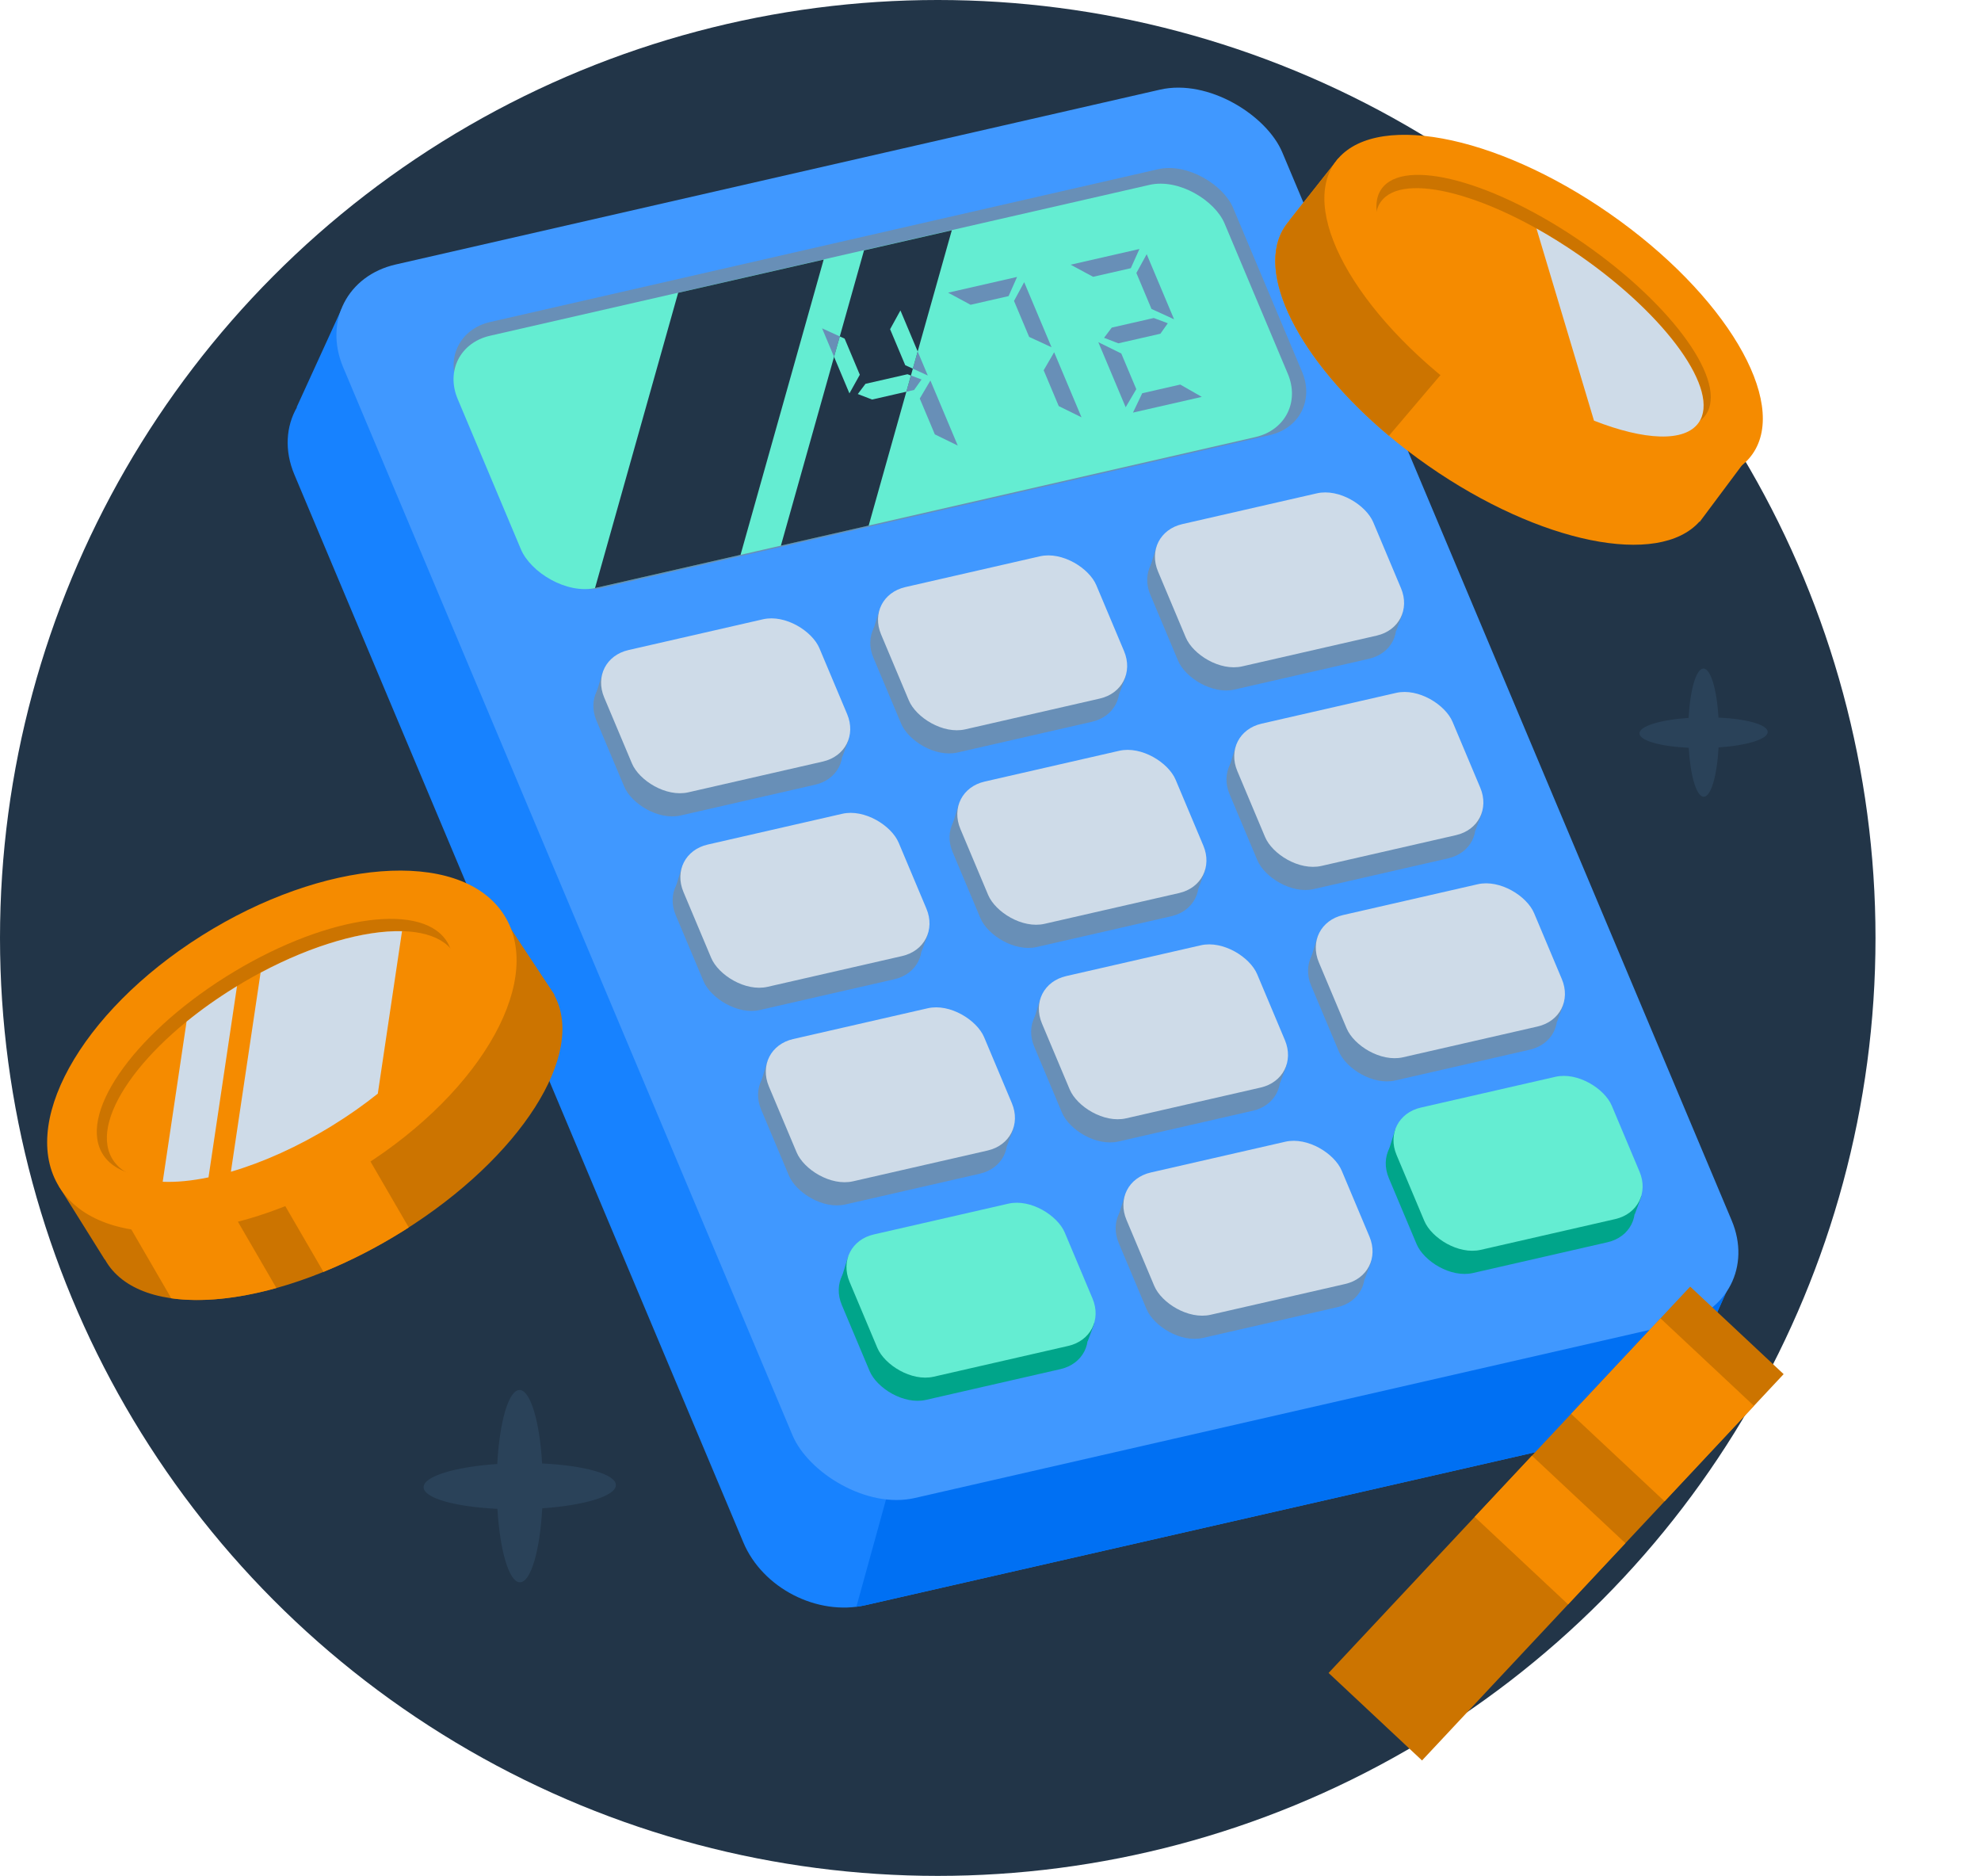 <svg width="169" height="160" viewBox="0 0 169 160" fill="none" xmlns="http://www.w3.org/2000/svg">
<circle cx="80" cy="80" r="80" fill="#223548"/>
<path d="M52.541 126.664C52.541 125.736 49.846 124.993 46.246 124.824C46.04 121.228 45.248 118.555 44.319 118.557C43.391 118.559 42.619 121.253 42.421 124.867C38.811 125.114 36.126 125.921 36.139 126.851C36.151 127.782 38.833 128.525 42.434 128.692C42.65 132.287 43.432 134.961 44.358 134.959C45.285 134.957 46.061 132.263 46.258 128.648C49.869 128.401 52.551 127.595 52.541 126.664Z" fill="#2A4259"/>
<path fill-rule="evenodd" clip-rule="evenodd" d="M29.17 26.283L25.305 34.739L25.334 34.737C24.397 36.363 24.248 38.42 25.11 40.471L63.417 131.561C65.054 135.455 69.72 137.849 73.838 136.909L139.04 122.025C141.233 121.525 142.828 120.18 143.593 118.444L143.598 118.449L147.916 108.747L142.326 110.406L105.225 22.183C103.587 18.29 98.922 15.895 94.804 16.835L31.011 31.397L29.17 26.283Z" fill="#1782FF"/>
<path fill-rule="evenodd" clip-rule="evenodd" d="M136.98 97.694L87.684 84.082L73.06 137.045C73.321 137.012 73.58 136.966 73.838 136.907L139.04 122.024C141.232 121.523 142.828 120.178 143.593 118.442L143.598 118.447L147.916 108.745L142.326 110.405L136.98 97.694Z" fill="#0070F3"/>
<rect width="82.175" height="114.113" rx="7.648" transform="matrix(0.975 -0.223 0.388 0.922 26.303 24.264)" fill="#4098FF"/>
<path d="M72.438 62.994L71.86 64.556L70.848 63.833L72.438 62.994Z" fill="#688FB7"/>
<rect width="18.832" height="13.161" rx="3.53" transform="matrix(0.975 -0.223 0.388 0.922 49.514 58.209)" fill="#688FB7"/>
<path d="M51.426 57.312L50.805 59.324L52.536 59.324L51.426 57.312Z" fill="#688FB7"/>
<rect width="18.832" height="13.161" rx="3.53" transform="matrix(0.975 -0.223 0.388 0.922 50.173 56.232)" fill="#CEDBE8"/>
<path d="M79.201 79.584L78.623 81.146L77.61 80.422L79.201 79.584Z" fill="#688FB7"/>
<rect width="18.832" height="13.161" rx="3.53" transform="matrix(0.975 -0.223 0.388 0.922 56.276 74.799)" fill="#688FB7"/>
<path d="M58.189 73.902L57.567 75.913L59.299 75.913L58.189 73.902Z" fill="#688FB7"/>
<rect width="18.832" height="13.161" rx="3.53" transform="matrix(0.975 -0.223 0.388 0.922 56.935 72.822)" fill="#CEDBE8"/>
<path d="M86.489 96.172L85.911 97.733L84.898 97.01L86.489 96.172Z" fill="#688FB7"/>
<rect width="18.832" height="13.161" rx="3.53" transform="matrix(0.975 -0.223 0.388 0.922 63.565 91.387)" fill="#688FB7"/>
<path d="M65.477 90.49L64.856 92.501L66.587 92.501L65.477 90.49Z" fill="#688FB7"/>
<rect width="18.832" height="13.161" rx="3.53" transform="matrix(0.975 -0.223 0.388 0.922 64.224 89.41)" fill="#CEDBE8"/>
<path d="M93.372 112.838L92.794 114.399L91.781 113.676L93.372 112.838Z" fill="#00A58A"/>
<rect width="18.832" height="13.161" rx="3.53" transform="matrix(0.975 -0.223 0.388 0.922 70.447 108.053)" fill="#00A58A"/>
<path d="M72.36 107.156L71.738 109.167L73.47 109.167L72.36 107.156Z" fill="#00A58A"/>
<rect width="18.832" height="13.161" rx="3.53" transform="matrix(0.975 -0.223 0.388 0.922 71.106 106.076)" fill="#64EDD2"/>
<path d="M116.996 107.555L116.418 109.116L115.405 108.393L116.996 107.555Z" fill="#688FB7"/>
<rect width="18.832" height="13.161" rx="3.53" transform="matrix(0.975 -0.223 0.388 0.922 94.071 102.77)" fill="#688FB7"/>
<path d="M95.984 101.873L95.362 103.884L97.094 103.884L95.984 101.873Z" fill="#688FB7"/>
<rect width="18.832" height="13.161" rx="3.53" transform="matrix(0.975 -0.223 0.388 0.922 94.731 100.793)" fill="#CEDBE8"/>
<path d="M140.038 102.018L139.46 103.579L138.447 102.856L140.038 102.018Z" fill="#00A58A"/>
<rect width="18.832" height="13.161" rx="3.53" transform="matrix(0.975 -0.223 0.388 0.922 117.113 97.232)" fill="#00A58A"/>
<path d="M119.026 96.336L118.404 98.347L120.136 98.347L119.026 96.336Z" fill="#00A58A"/>
<rect width="18.832" height="13.161" rx="3.53" transform="matrix(0.975 -0.223 0.388 0.922 117.772 95.256)" fill="#64EDD2"/>
<path d="M109.785 90.801L109.207 92.362L108.194 91.639L109.785 90.801Z" fill="#688FB7"/>
<rect width="18.832" height="13.161" rx="3.53" transform="matrix(0.975 -0.223 0.388 0.922 86.86 86.016)" fill="#688FB7"/>
<path d="M88.773 85.119L88.151 87.13L89.883 87.13L88.773 85.119Z" fill="#688FB7"/>
<rect width="18.832" height="13.161" rx="3.53" transform="matrix(0.975 -0.223 0.388 0.922 87.519 84.039)" fill="#CEDBE8"/>
<path d="M133.409 85.594L132.831 87.155L131.818 86.432L133.409 85.594Z" fill="#688FB7"/>
<rect width="18.832" height="13.161" rx="3.53" transform="matrix(0.975 -0.223 0.388 0.922 110.484 80.809)" fill="#688FB7"/>
<path d="M112.397 79.912L111.775 81.923L113.507 81.923L112.397 79.912Z" fill="#688FB7"/>
<rect width="18.832" height="13.161" rx="3.53" transform="matrix(0.975 -0.223 0.388 0.922 111.144 78.832)" fill="#CEDBE8"/>
<path d="M102.826 74.211L102.248 75.772L101.235 75.049L102.826 74.211Z" fill="#688FB7"/>
<rect width="18.832" height="13.161" rx="3.53" transform="matrix(0.975 -0.223 0.388 0.922 79.901 69.426)" fill="#688FB7"/>
<path d="M81.814 68.529L81.192 70.54L82.924 70.54L81.814 68.529Z" fill="#688FB7"/>
<rect width="18.832" height="13.161" rx="3.53" transform="matrix(0.975 -0.223 0.388 0.922 80.561 67.449)" fill="#CEDBE8"/>
<path d="M126.451 69.272L125.873 70.833L124.86 70.11L126.451 69.272Z" fill="#688FB7"/>
<rect width="18.832" height="13.161" rx="3.53" transform="matrix(0.975 -0.223 0.388 0.922 103.526 64.486)" fill="#688FB7"/>
<path d="M105.439 63.59L104.817 65.601L106.549 65.601L105.439 63.59Z" fill="#688FB7"/>
<rect width="18.832" height="13.161" rx="3.53" transform="matrix(0.975 -0.223 0.388 0.922 104.186 62.51)" fill="#CEDBE8"/>
<path d="M96.062 57.623L95.484 59.185L94.472 58.462L96.062 57.623Z" fill="#688FB7"/>
<rect width="18.832" height="13.161" rx="3.53" transform="matrix(0.975 -0.223 0.388 0.922 73.138 52.838)" fill="#688FB7"/>
<path d="M75.051 51.941L74.429 53.953L76.16 53.953L75.051 51.941Z" fill="#688FB7"/>
<rect width="18.832" height="13.161" rx="3.53" transform="matrix(0.975 -0.223 0.388 0.922 73.797 50.861)" fill="#CEDBE8"/>
<path d="M119.687 52.252L119.109 53.813L118.097 53.09L119.687 52.252Z" fill="#688FB7"/>
<rect width="18.832" height="13.161" rx="3.53" transform="matrix(0.975 -0.223 0.388 0.922 96.763 47.467)" fill="#688FB7"/>
<path d="M98.676 46.57L98.054 48.581L99.785 48.581L98.676 46.57Z" fill="#688FB7"/>
<rect width="18.832" height="13.161" rx="3.53" transform="matrix(0.975 -0.223 0.388 0.922 97.422 45.49)" fill="#CEDBE8"/>
<rect width="67.842" height="24.593" rx="4.706" transform="matrix(0.975 -0.223 0.388 0.922 37.223 28.516)" fill="#688FB7"/>
<rect width="67.104" height="23.325" rx="4.706" transform="matrix(0.975 -0.223 0.388 0.922 37.216 29.686)" fill="#64EDD2"/>
<path d="M81.707 38.004L79.751 37.049L78.466 33.994L79.373 32.453L81.707 38.004ZM74.399 34.079C73.995 33.917 73.588 33.76 73.179 33.608L73.835 32.737L77.421 31.919L78.617 32.367L77.984 33.26L74.399 34.079ZM72.465 33.554L70.131 28.003L72.056 28.884L73.351 31.963L72.465 33.554ZM76.816 26.477L79.15 32.028L77.225 31.147L75.935 28.08L76.816 26.477Z" fill="#688FB7"/>
<path d="M92.264 35.594L90.321 34.636L89.036 31.581L89.93 30.044L92.264 35.594ZM80.884 24.963L86.768 23.62L86.044 25.255L82.8 25.995L80.884 24.963ZM87.373 24.067L89.707 29.618L87.796 28.734L86.506 25.667L87.373 24.067Z" fill="#688FB7"/>
<path d="M96.655 35.191L97.444 33.541L100.688 32.8L102.526 33.851L96.655 35.191ZM93.697 29.184L95.658 30.151L96.938 33.194L96.031 34.735L93.697 29.184ZM95.408 29.283C95.004 29.121 94.598 28.964 94.188 28.813L94.844 27.942L98.43 27.123L99.626 27.572L98.994 28.464L95.408 29.283ZM91.336 22.577L97.207 21.237L96.47 22.875L93.252 23.609L91.336 22.577ZM97.825 21.681L100.16 27.232L98.234 26.351L96.945 23.284L97.825 21.681Z" fill="#688FB7"/>
<path fill-rule="evenodd" clip-rule="evenodd" d="M66.619 46.538L73.71 21.355L81.197 19.645L74.106 44.829L66.619 46.538Z" fill="#223548"/>
<path fill-rule="evenodd" clip-rule="evenodd" d="M50.762 50.157L57.853 24.974L70.267 22.141L63.175 47.325L50.847 50.139C50.819 50.145 50.79 50.151 50.762 50.157Z" fill="#223548"/>
<path fill-rule="evenodd" clip-rule="evenodd" d="M78.288 29.977L76.816 26.477L75.935 28.079L77.225 31.147L77.875 31.444L78.288 29.977ZM77.71 32.028L77.42 31.919L73.835 32.737L73.179 33.608C73.588 33.76 73.995 33.917 74.399 34.078L77.321 33.411L77.71 32.028ZM71.153 30.434L72.465 33.553L73.351 31.963L72.056 28.883L71.643 28.695L71.153 30.434Z" fill="#64EDD2"/>
<path fill-rule="evenodd" clip-rule="evenodd" d="M114.182 13.506L109.976 18.824L109.997 18.825C109.879 18.959 109.769 19.099 109.666 19.246C106.556 23.716 112.017 32.894 121.864 39.745C131.382 46.367 141.513 48.391 144.988 44.482L145.001 44.513L149.27 38.796L146.056 39.57C145.184 34.823 140.328 28.568 133.126 23.557C126.816 19.167 120.236 16.797 115.505 16.838L114.182 13.506Z" fill="#F58B00"/>
<path fill-rule="evenodd" clip-rule="evenodd" d="M131.157 22.257L118.49 37.169C110.821 30.742 106.932 23.176 109.666 19.246C109.769 19.099 109.879 18.959 109.997 18.825L109.976 18.824L114.182 13.506L115.505 16.838C119.746 16.802 125.472 18.701 131.157 22.257Z" fill="#CC7400"/>
<ellipse cx="131.685" cy="26.311" rx="21.72" ry="9.86" transform="rotate(34.828 131.685 26.311)" fill="#F58B00"/>
<ellipse cx="131.685" cy="25.751" rx="16.854" ry="6.058" transform="rotate(34.828 131.685 25.751)" fill="#CC7400"/>
<ellipse cx="16.509" cy="5.927" rx="16.509" ry="5.927" transform="matrix(0.822 0.57 -0.572 0.82 121.175 12.371)" fill="#F58B00"/>
<path fill-rule="evenodd" clip-rule="evenodd" d="M135.984 35.879L131.076 19.488C132.283 20.163 133.513 20.929 134.74 21.78C142.232 26.977 146.786 33.365 144.913 36.049C143.729 37.745 140.264 37.557 135.984 35.879Z" fill="#CEDBE8"/>
<path fill-rule="evenodd" clip-rule="evenodd" d="M4.993 101.129L8.939 107.439L8.947 107.421C9.042 107.591 9.146 107.757 9.259 107.918C12.724 112.814 23.973 111.508 34.383 105.001C44.445 98.71 50.042 89.863 47.275 84.856L47.312 84.858L42.983 78.316L42.649 81.729C37.512 80.532 29.449 82.509 21.835 87.269C15.164 91.439 10.456 96.733 8.846 101.286L4.993 101.129Z" fill="#CC7400"/>
<path fill-rule="evenodd" clip-rule="evenodd" d="M14.611 110.734L8.955 100.992C9.868 98.589 11.626 95.992 14.066 93.472L23.582 109.86C20.238 110.79 17.139 111.094 14.611 110.734Z" fill="#F58B00"/>
<path fill-rule="evenodd" clip-rule="evenodd" d="M17.204 90.589L27.595 108.484C29.839 107.573 32.131 106.409 34.384 105.001C34.547 104.898 34.71 104.795 34.871 104.692L24.303 86.491L19.337 88.947C18.595 89.483 17.883 90.031 17.204 90.589Z" fill="#F58B00"/>
<ellipse cx="22.232" cy="12.005" rx="22.232" ry="12.005" transform="matrix(0.846 -0.533 0.571 0.821 -1.617 91.662)" fill="#F58B00"/>
<ellipse cx="17.252" cy="7.375" rx="17.252" ry="7.375" transform="matrix(0.846 -0.533 0.571 0.821 4.644 92.523)" fill="#CC7400"/>
<ellipse cx="17.012" cy="7.212" rx="17.012" ry="7.212" transform="matrix(0.851 -0.525 0.579 0.815 5.535 93.162)" fill="#F58B00"/>
<path fill-rule="evenodd" clip-rule="evenodd" d="M20.22 84.109C20.152 84.15 20.084 84.192 20.016 84.234C18.524 85.153 17.15 86.133 15.916 87.138L13.88 100.796C15.038 100.846 16.359 100.718 17.788 100.421L20.22 84.109ZM32.231 93.279C31.059 94.218 29.764 95.132 28.365 95.994C25.418 97.812 22.422 99.145 19.698 99.941L22.23 82.963C26.695 80.585 31.087 79.345 34.297 79.425L32.231 93.279Z" fill="#CEDBE8"/>
<rect x="152.163" y="117.203" width="45.138" height="10.921" transform="rotate(133.112 152.163 117.203)" fill="#CC7400"/>
<rect x="149.63" y="119.91" width="11.156" height="10.921" transform="rotate(133.112 149.63 119.91)" fill="#F58B00"/>
<rect x="138.664" y="131.623" width="7.151" height="10.921" transform="rotate(133.112 138.664 131.623)" fill="#F58B00"/>
<path d="M150.801 62.428C150.801 61.81 149.005 61.314 146.604 61.202C146.467 58.804 145.939 57.022 145.32 57.023C144.701 57.025 144.186 58.821 144.055 61.231C141.648 61.395 139.858 61.933 139.866 62.553C139.874 63.174 141.663 63.669 144.063 63.78C144.207 66.177 144.728 67.96 145.346 67.958C145.964 67.957 146.481 66.161 146.613 63.751C149.02 63.587 150.808 63.049 150.801 62.428Z" fill="#2A4259"/>
</svg>
